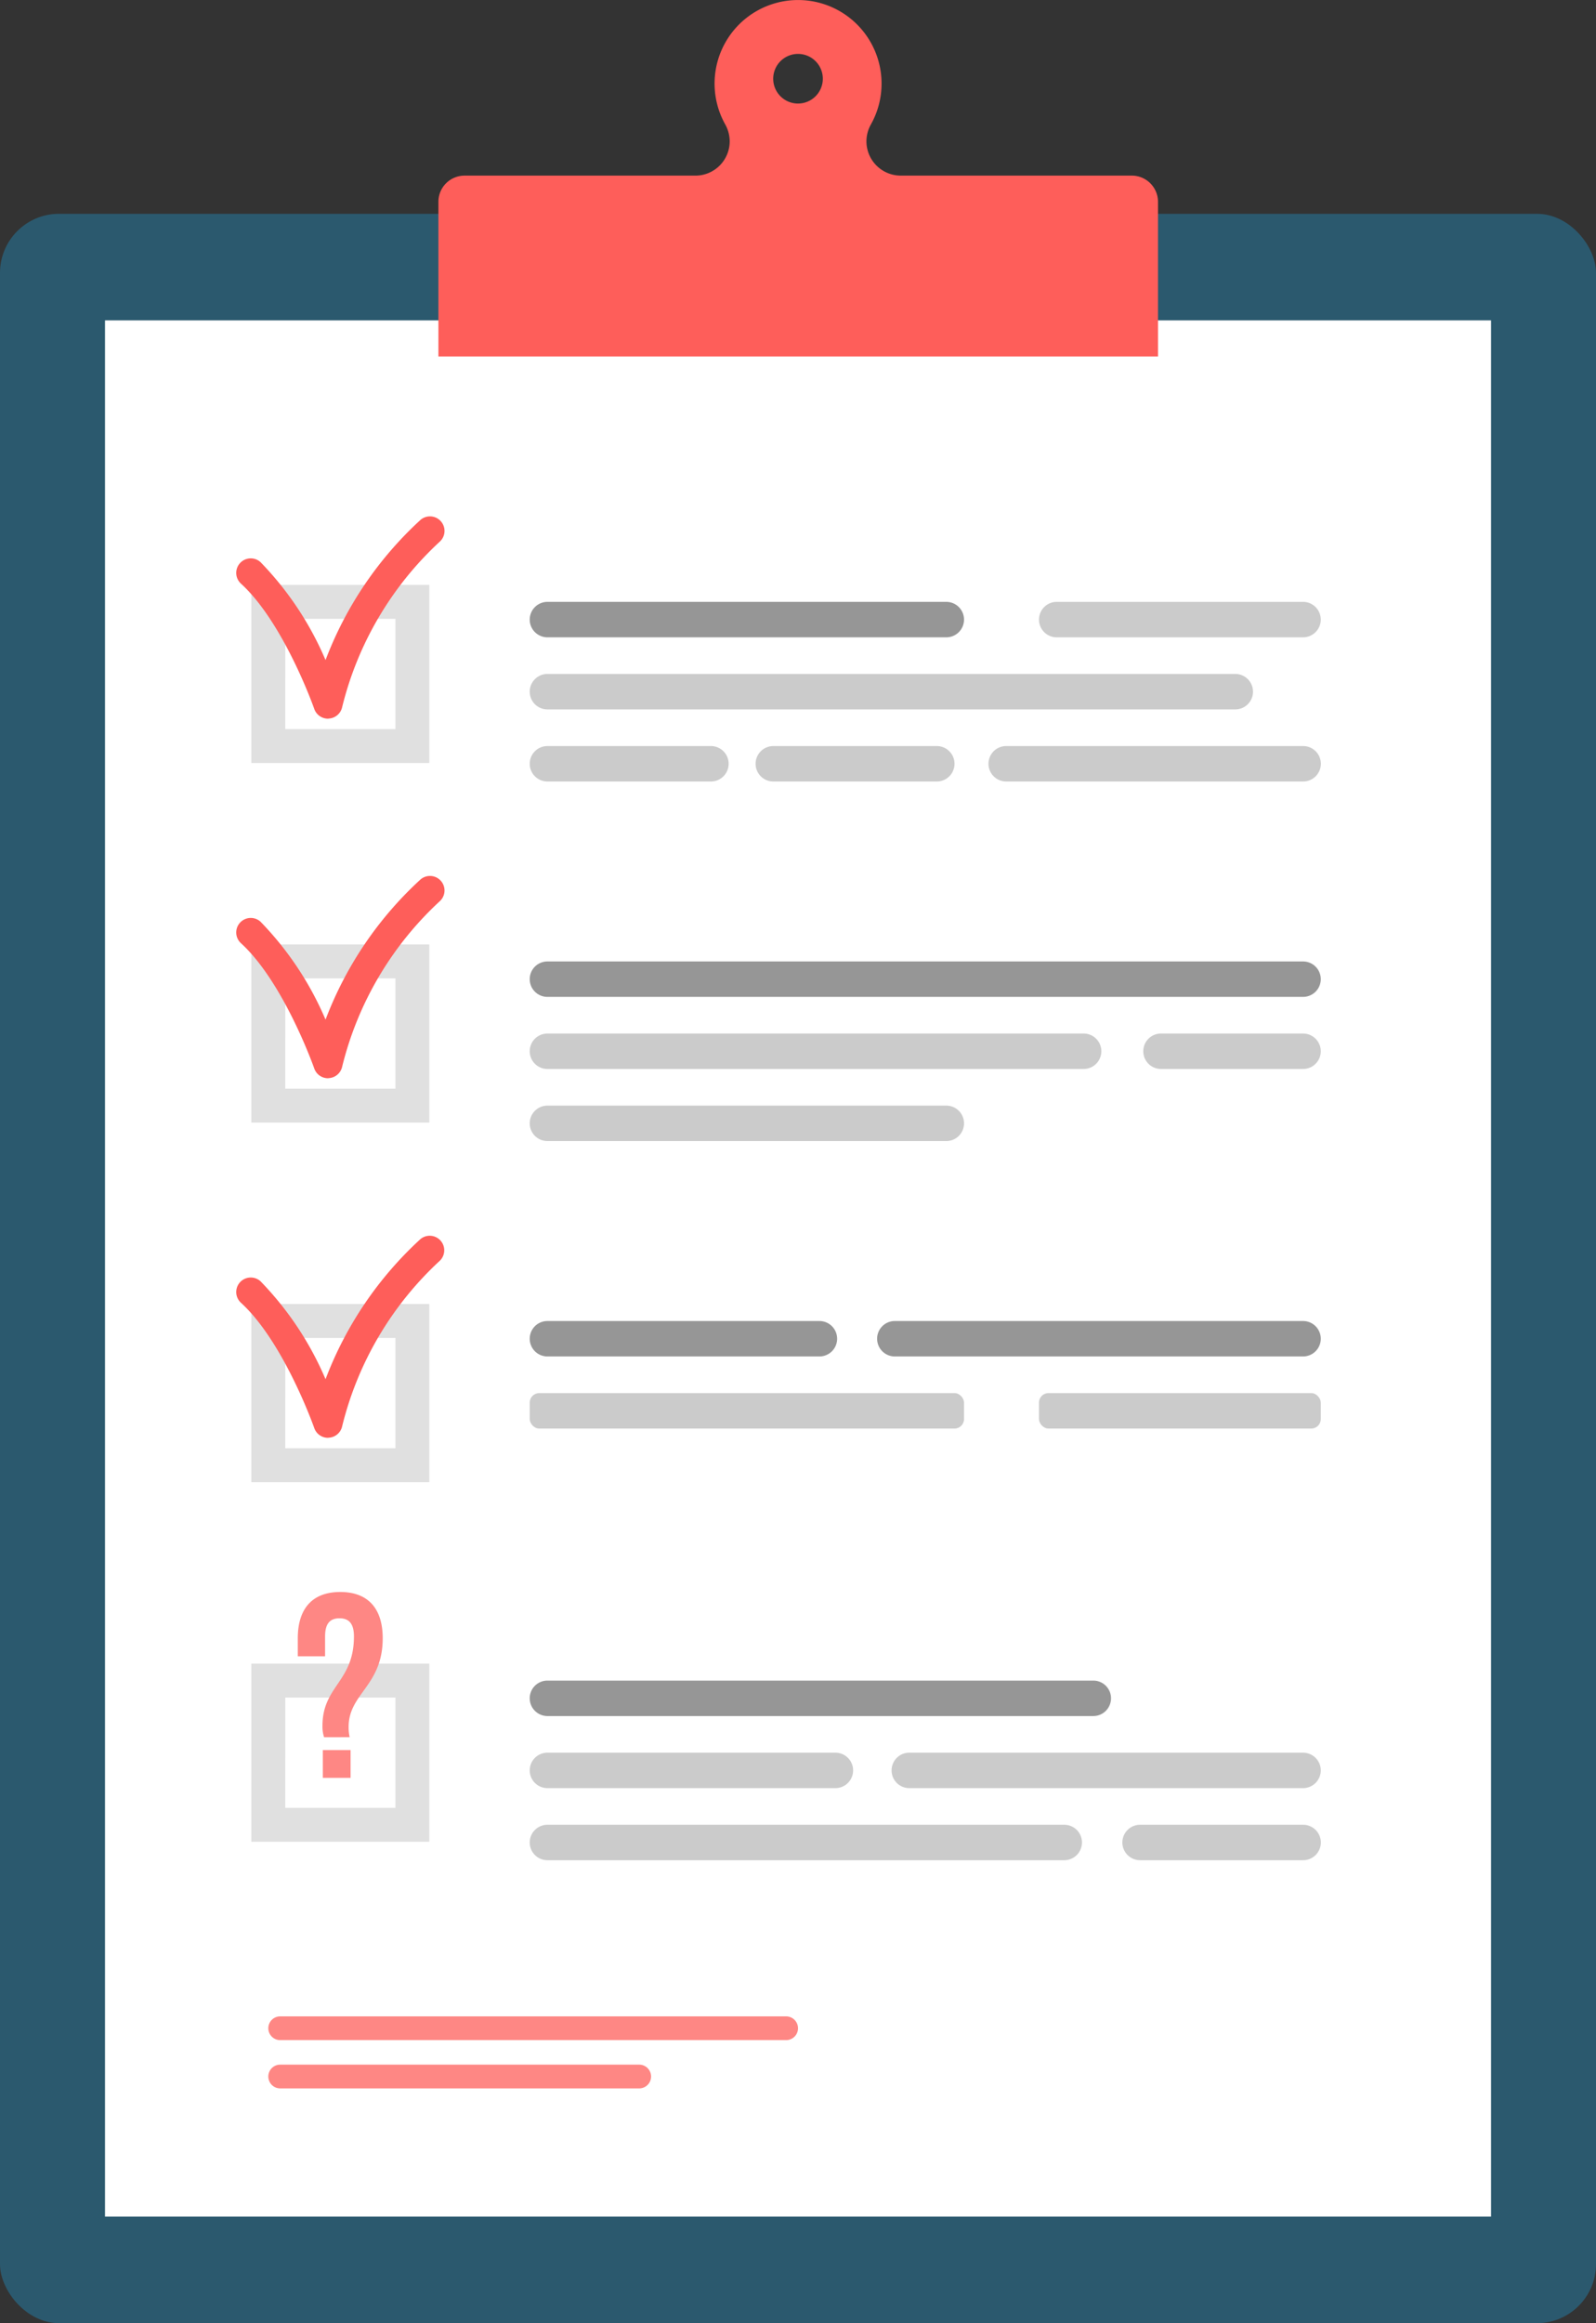 <svg xmlns="http://www.w3.org/2000/svg" width="97.738" height="142.159" viewBox="0 0 97.738 142.159">
  <rect x="0" y="0" width="97.738" height="142.159" fill="#333333" stroke="none"/>
  <g id="Grupo_3382" data-name="Grupo 3382" transform="translate(-1931.782 -9285.646)">
    <g id="Grupo_3344" data-name="Grupo 3344">
      <rect id="Rectángulo_2876" data-name="Rectángulo 2876" width="97.738" height="129.077" rx="3.614" transform="translate(1931.782 9298.729)" fill="#2b596e"/>
    </g>
    <g id="Grupo_3345" data-name="Grupo 3345">
      <rect id="Rectángulo_2877" data-name="Rectángulo 2877" width="116.035" height="84.88" transform="translate(2023.092 9305.25) rotate(90)" fill="#fff"/>
    </g>
    <g id="Grupo_3346" data-name="Grupo 3346">
      <path id="Trazado_4108" data-name="Trazado 4108" d="M2001.08,9296.392h-14.138a2.1,2.1,0,0,1-2.1-2.1h0a2.13,2.13,0,0,1,.279-1.041,5.113,5.113,0,1,0-8.935-.007,2.157,2.157,0,0,1,.282,1.049,2.1,2.1,0,0,1-2.1,2.1h-14.138a1.6,1.6,0,0,0-1.6,1.605v9.461h44.067V9298A1.606,1.606,0,0,0,2001.08,9296.392Zm-20.429-4.409a1.519,1.519,0,1,1,1.52-1.52A1.519,1.519,0,0,1,1980.651,9291.982Z" fill="#fe5e5a"/>
    </g>
    <g id="Grupo_3347" data-name="Grupo 3347">
      <path id="Trazado_4109" data-name="Trazado 4109" d="M1958.073,9332.336h-10.9v-10.9h10.9Zm-8.822-2.075H1956v-6.747h-6.747Z" fill="#e0e0e0"/>
    </g>
    <g id="Grupo_3348" data-name="Grupo 3348">
      <path id="Trazado_4110" data-name="Trazado 4110" d="M1951.865,9329.623a.89.89,0,0,1-.839-.6c-.018-.054-1.86-5.264-4.488-7.663a.889.889,0,0,1,1.2-1.313,19.59,19.59,0,0,1,3.98,5.99,22.4,22.4,0,0,1,5.817-8.579.89.89,0,0,1,1.157,1.353,20.4,20.4,0,0,0-5.955,10.1.891.891,0,0,1-.813.705Z" fill="#fe5e5a"/>
    </g>
    <g id="Grupo_3349" data-name="Grupo 3349">
      <path id="Trazado_4111" data-name="Trazado 4111" d="M1958.073,9354.339h-10.9v-10.9h10.9Zm-8.822-2.075H1956v-6.747h-6.747Z" fill="#e0e0e0"/>
    </g>
    <g id="Grupo_3350" data-name="Grupo 3350">
      <path id="Trazado_4112" data-name="Trazado 4112" d="M1951.865,9351.626a.889.889,0,0,1-.839-.6c-.018-.053-1.86-5.264-4.488-7.663a.889.889,0,0,1,1.2-1.313,19.59,19.59,0,0,1,3.98,5.99,22.4,22.4,0,0,1,5.817-8.579.89.89,0,0,1,1.157,1.353,20.4,20.4,0,0,0-5.955,10.1.891.891,0,0,1-.813.705Z" fill="#fe5e5a"/>
    </g>
    <g id="Grupo_3351" data-name="Grupo 3351">
      <path id="Trazado_4113" data-name="Trazado 4113" d="M1958.073,9376.343h-10.9v-10.9h10.9Zm-8.822-2.075H1956v-6.748h-6.747Z" fill="#e0e0e0"/>
    </g>
    <g id="Grupo_3352" data-name="Grupo 3352">
      <path id="Trazado_4114" data-name="Trazado 4114" d="M1951.865,9373.629a.889.889,0,0,1-.839-.6c-.018-.052-1.86-5.262-4.488-7.663a.889.889,0,0,1,1.2-1.313,19.59,19.59,0,0,1,3.98,5.99,22.387,22.387,0,0,1,5.817-8.578.89.89,0,0,1,1.157,1.352,20.407,20.407,0,0,0-5.955,10.1.889.889,0,0,1-.813.705Z" fill="#fe5e5a"/>
    </g>
    <g id="Grupo_3353" data-name="Grupo 3353">
      <path id="Trazado_4115" data-name="Trazado 4115" d="M1958.073,9398.346h-10.9v-10.9h10.9Zm-8.822-2.074H1956v-6.747h-6.747Z" fill="#e0e0e0"/>
    </g>
    <g id="Grupo_3360" data-name="Grupo 3360">
      <g id="Grupo_3354" data-name="Grupo 3354">
        <path id="Trazado_4116" data-name="Trazado 4116" d="M1989.734,9324.645h-24.428a1.084,1.084,0,0,1-1.084-1.084h0a1.085,1.085,0,0,1,1.084-1.085h24.428a1.085,1.085,0,0,1,1.084,1.085h0A1.084,1.084,0,0,1,1989.734,9324.645Z" fill="#969696"/>
      </g>
      <g id="Grupo_3355" data-name="Grupo 3355">
        <path id="Trazado_4117" data-name="Trazado 4117" d="M2011.58,9324.645h-15.087a1.084,1.084,0,0,1-1.084-1.084h0a1.085,1.085,0,0,1,1.084-1.085h15.087a1.086,1.086,0,0,1,1.085,1.085h0A1.085,1.085,0,0,1,2011.58,9324.645Z" fill="#cbcbcb"/>
      </g>
      <g id="Grupo_3356" data-name="Grupo 3356">
        <path id="Trazado_4118" data-name="Trazado 4118" d="M2007.43,9329.056h-42.124a1.083,1.083,0,0,1-1.084-1.084h0a1.085,1.085,0,0,1,1.084-1.085h42.124a1.085,1.085,0,0,1,1.085,1.085h0A1.084,1.084,0,0,1,2007.43,9329.056Z" fill="#cbcbcb"/>
      </g>
      <g id="Grupo_3357" data-name="Grupo 3357">
        <path id="Trazado_4119" data-name="Trazado 4119" d="M1975.318,9333.467h-10.012a1.083,1.083,0,0,1-1.084-1.084h0a1.084,1.084,0,0,1,1.084-1.084h10.012a1.085,1.085,0,0,1,1.085,1.084h0A1.084,1.084,0,0,1,1975.318,9333.467Z" fill="#cbcbcb"/>
      </g>
      <g id="Grupo_3358" data-name="Grupo 3358">
        <path id="Trazado_4120" data-name="Trazado 4120" d="M1989.151,9333.467h-10.012a1.083,1.083,0,0,1-1.084-1.084h0a1.084,1.084,0,0,1,1.084-1.084h10.012a1.085,1.085,0,0,1,1.085,1.084h0A1.084,1.084,0,0,1,1989.151,9333.467Z" fill="#cbcbcb"/>
      </g>
      <g id="Grupo_3359" data-name="Grupo 3359">
        <path id="Trazado_4121" data-name="Trazado 4121" d="M2011.58,9333.467H1993.4a1.083,1.083,0,0,1-1.084-1.084h0a1.084,1.084,0,0,1,1.084-1.084h18.185a1.085,1.085,0,0,1,1.085,1.084h0A1.084,1.084,0,0,1,2011.58,9333.467Z" fill="#cbcbcb"/>
      </g>
    </g>
    <g id="Grupo_3365" data-name="Grupo 3365">
      <g id="Grupo_3361" data-name="Grupo 3361">
        <path id="Trazado_4122" data-name="Trazado 4122" d="M2011.58,9346.648h-46.274a1.084,1.084,0,0,1-1.084-1.084h0a1.083,1.083,0,0,1,1.084-1.084h46.274a1.084,1.084,0,0,1,1.085,1.084h0A1.085,1.085,0,0,1,2011.58,9346.648Z" fill="#969696"/>
      </g>
      <g id="Grupo_3362" data-name="Grupo 3362">
        <path id="Trazado_4123" data-name="Trazado 4123" d="M1998.143,9351.059h-32.837a1.083,1.083,0,0,1-1.084-1.084h0a1.084,1.084,0,0,1,1.084-1.084h32.837a1.084,1.084,0,0,1,1.084,1.084h0A1.083,1.083,0,0,1,1998.143,9351.059Z" fill="#cbcbcb"/>
      </g>
      <g id="Grupo_3363" data-name="Grupo 3363">
        <path id="Trazado_4124" data-name="Trazado 4124" d="M2011.58,9351.059h-8.7a1.083,1.083,0,0,1-1.084-1.084h0a1.084,1.084,0,0,1,1.084-1.084h8.7a1.085,1.085,0,0,1,1.085,1.084h0A1.084,1.084,0,0,1,2011.58,9351.059Z" fill="#cbcbcb"/>
      </g>
      <g id="Grupo_3364" data-name="Grupo 3364">
        <path id="Trazado_4125" data-name="Trazado 4125" d="M1989.734,9355.47h-24.428a1.083,1.083,0,0,1-1.084-1.084h0a1.084,1.084,0,0,1,1.084-1.084h24.428a1.084,1.084,0,0,1,1.084,1.084h0A1.083,1.083,0,0,1,1989.734,9355.47Z" fill="#cbcbcb"/>
      </g>
    </g>
    <g id="Grupo_3368" data-name="Grupo 3368">
      <g id="Grupo_3366" data-name="Grupo 3366">
        <path id="Trazado_4126" data-name="Trazado 4126" d="M1979.925,9410.486H1948.94a.726.726,0,0,1-.726-.727h0a.726.726,0,0,1,.726-.726h30.985a.726.726,0,0,1,.726.726h0A.726.726,0,0,1,1979.925,9410.486Z" fill="#fe8784"/>
      </g>
      <g id="Grupo_3367" data-name="Grupo 3367">
        <path id="Trazado_4127" data-name="Trazado 4127" d="M1970.927,9413.44H1948.94a.726.726,0,0,1-.726-.727h0a.726.726,0,0,1,.726-.726h21.987a.726.726,0,0,1,.726.726h0A.726.726,0,0,1,1970.927,9413.44Z" fill="#fe8784"/>
      </g>
    </g>
    <g id="Grupo_3373" data-name="Grupo 3373">
      <g id="Grupo_3369" data-name="Grupo 3369">
        <path id="Trazado_4128" data-name="Trazado 4128" d="M1981.963,9368.651h-16.657a1.084,1.084,0,0,1-1.084-1.084h0a1.083,1.083,0,0,1,1.084-1.084h16.657a1.083,1.083,0,0,1,1.084,1.084h0A1.084,1.084,0,0,1,1981.963,9368.651Z" fill="#969696"/>
      </g>
      <g id="Grupo_3370" data-name="Grupo 3370">
        <path id="Trazado_4129" data-name="Trazado 4129" d="M2011.58,9368.651h-25a1.084,1.084,0,0,1-1.084-1.084h0a1.083,1.083,0,0,1,1.084-1.084h25a1.084,1.084,0,0,1,1.085,1.084h0A1.085,1.085,0,0,1,2011.58,9368.651Z" fill="#969696"/>
      </g>
      <g id="Grupo_3371" data-name="Grupo 3371">
        <rect id="Rectángulo_2878" data-name="Rectángulo 2878" width="26.596" height="2.169" rx="0.58" transform="translate(1964.222 9370.894)" fill="#cbcbcb"/>
      </g>
      <g id="Grupo_3372" data-name="Grupo 3372">
        <rect id="Rectángulo_2879" data-name="Rectángulo 2879" width="17.256" height="2.169" rx="0.58" transform="translate(1995.409 9370.894)" fill="#cbcbcb"/>
      </g>
    </g>
    <g id="Grupo_3379" data-name="Grupo 3379">
      <g id="Grupo_3374" data-name="Grupo 3374">
        <path id="Trazado_4130" data-name="Trazado 4130" d="M1998.736,9390.655h-33.43a1.085,1.085,0,0,1-1.084-1.085h0a1.083,1.083,0,0,1,1.084-1.084h33.43a1.084,1.084,0,0,1,1.084,1.084h0A1.085,1.085,0,0,1,1998.736,9390.655Z" fill="#969696"/>
      </g>
      <g id="Grupo_3375" data-name="Grupo 3375">
        <path id="Trazado_4131" data-name="Trazado 4131" d="M1982.942,9395.066h-17.636a1.085,1.085,0,0,1-1.084-1.085h0a1.084,1.084,0,0,1,1.084-1.084h17.636a1.084,1.084,0,0,1,1.084,1.084h0A1.085,1.085,0,0,1,1982.942,9395.066Z" fill="#cbcbcb"/>
      </g>
      <g id="Grupo_3376" data-name="Grupo 3376">
        <path id="Trazado_4132" data-name="Trazado 4132" d="M2011.58,9395.066h-24.114a1.085,1.085,0,0,1-1.084-1.085h0a1.084,1.084,0,0,1,1.084-1.084h24.114a1.085,1.085,0,0,1,1.085,1.084h0A1.086,1.086,0,0,1,2011.58,9395.066Z" fill="#cbcbcb"/>
      </g>
      <g id="Grupo_3377" data-name="Grupo 3377">
        <path id="Trazado_4133" data-name="Trazado 4133" d="M1996.957,9399.477h-31.651a1.084,1.084,0,0,1-1.084-1.085h0a1.084,1.084,0,0,1,1.084-1.084h31.651a1.084,1.084,0,0,1,1.084,1.084h0A1.084,1.084,0,0,1,1996.957,9399.477Z" fill="#cbcbcb"/>
      </g>
      <g id="Grupo_3378" data-name="Grupo 3378">
        <path id="Trazado_4134" data-name="Trazado 4134" d="M2011.58,9399.477H2001.6a1.085,1.085,0,0,1-1.085-1.085h0a1.085,1.085,0,0,1,1.085-1.084h9.984a1.085,1.085,0,0,1,1.085,1.084h0A1.085,1.085,0,0,1,2011.58,9399.477Z" fill="#cbcbcb"/>
      </g>
    </g>
    <g id="Grupo_3381" data-name="Grupo 3381">
      <g id="Grupo_3380" data-name="Grupo 3380">
        <path id="Trazado_4135" data-name="Trazado 4135" d="M1951.629,9391.951a2.087,2.087,0,0,1-.1-.691c0-2.458,1.928-2.683,1.928-5.478,0-.8-.321-1.109-.883-1.109s-.884.3-.884,1.109V9387h-1.671v-1.109c0-1.8.884-2.827,2.6-2.827s2.6,1.028,2.6,2.827c0,2.925-2.088,3.374-2.088,5.431a2.783,2.783,0,0,0,.064.627Zm1.622.787v1.7h-1.7v-1.7Z" fill="#fe8784"/>
      </g>
    </g>
  </g>
</svg>
